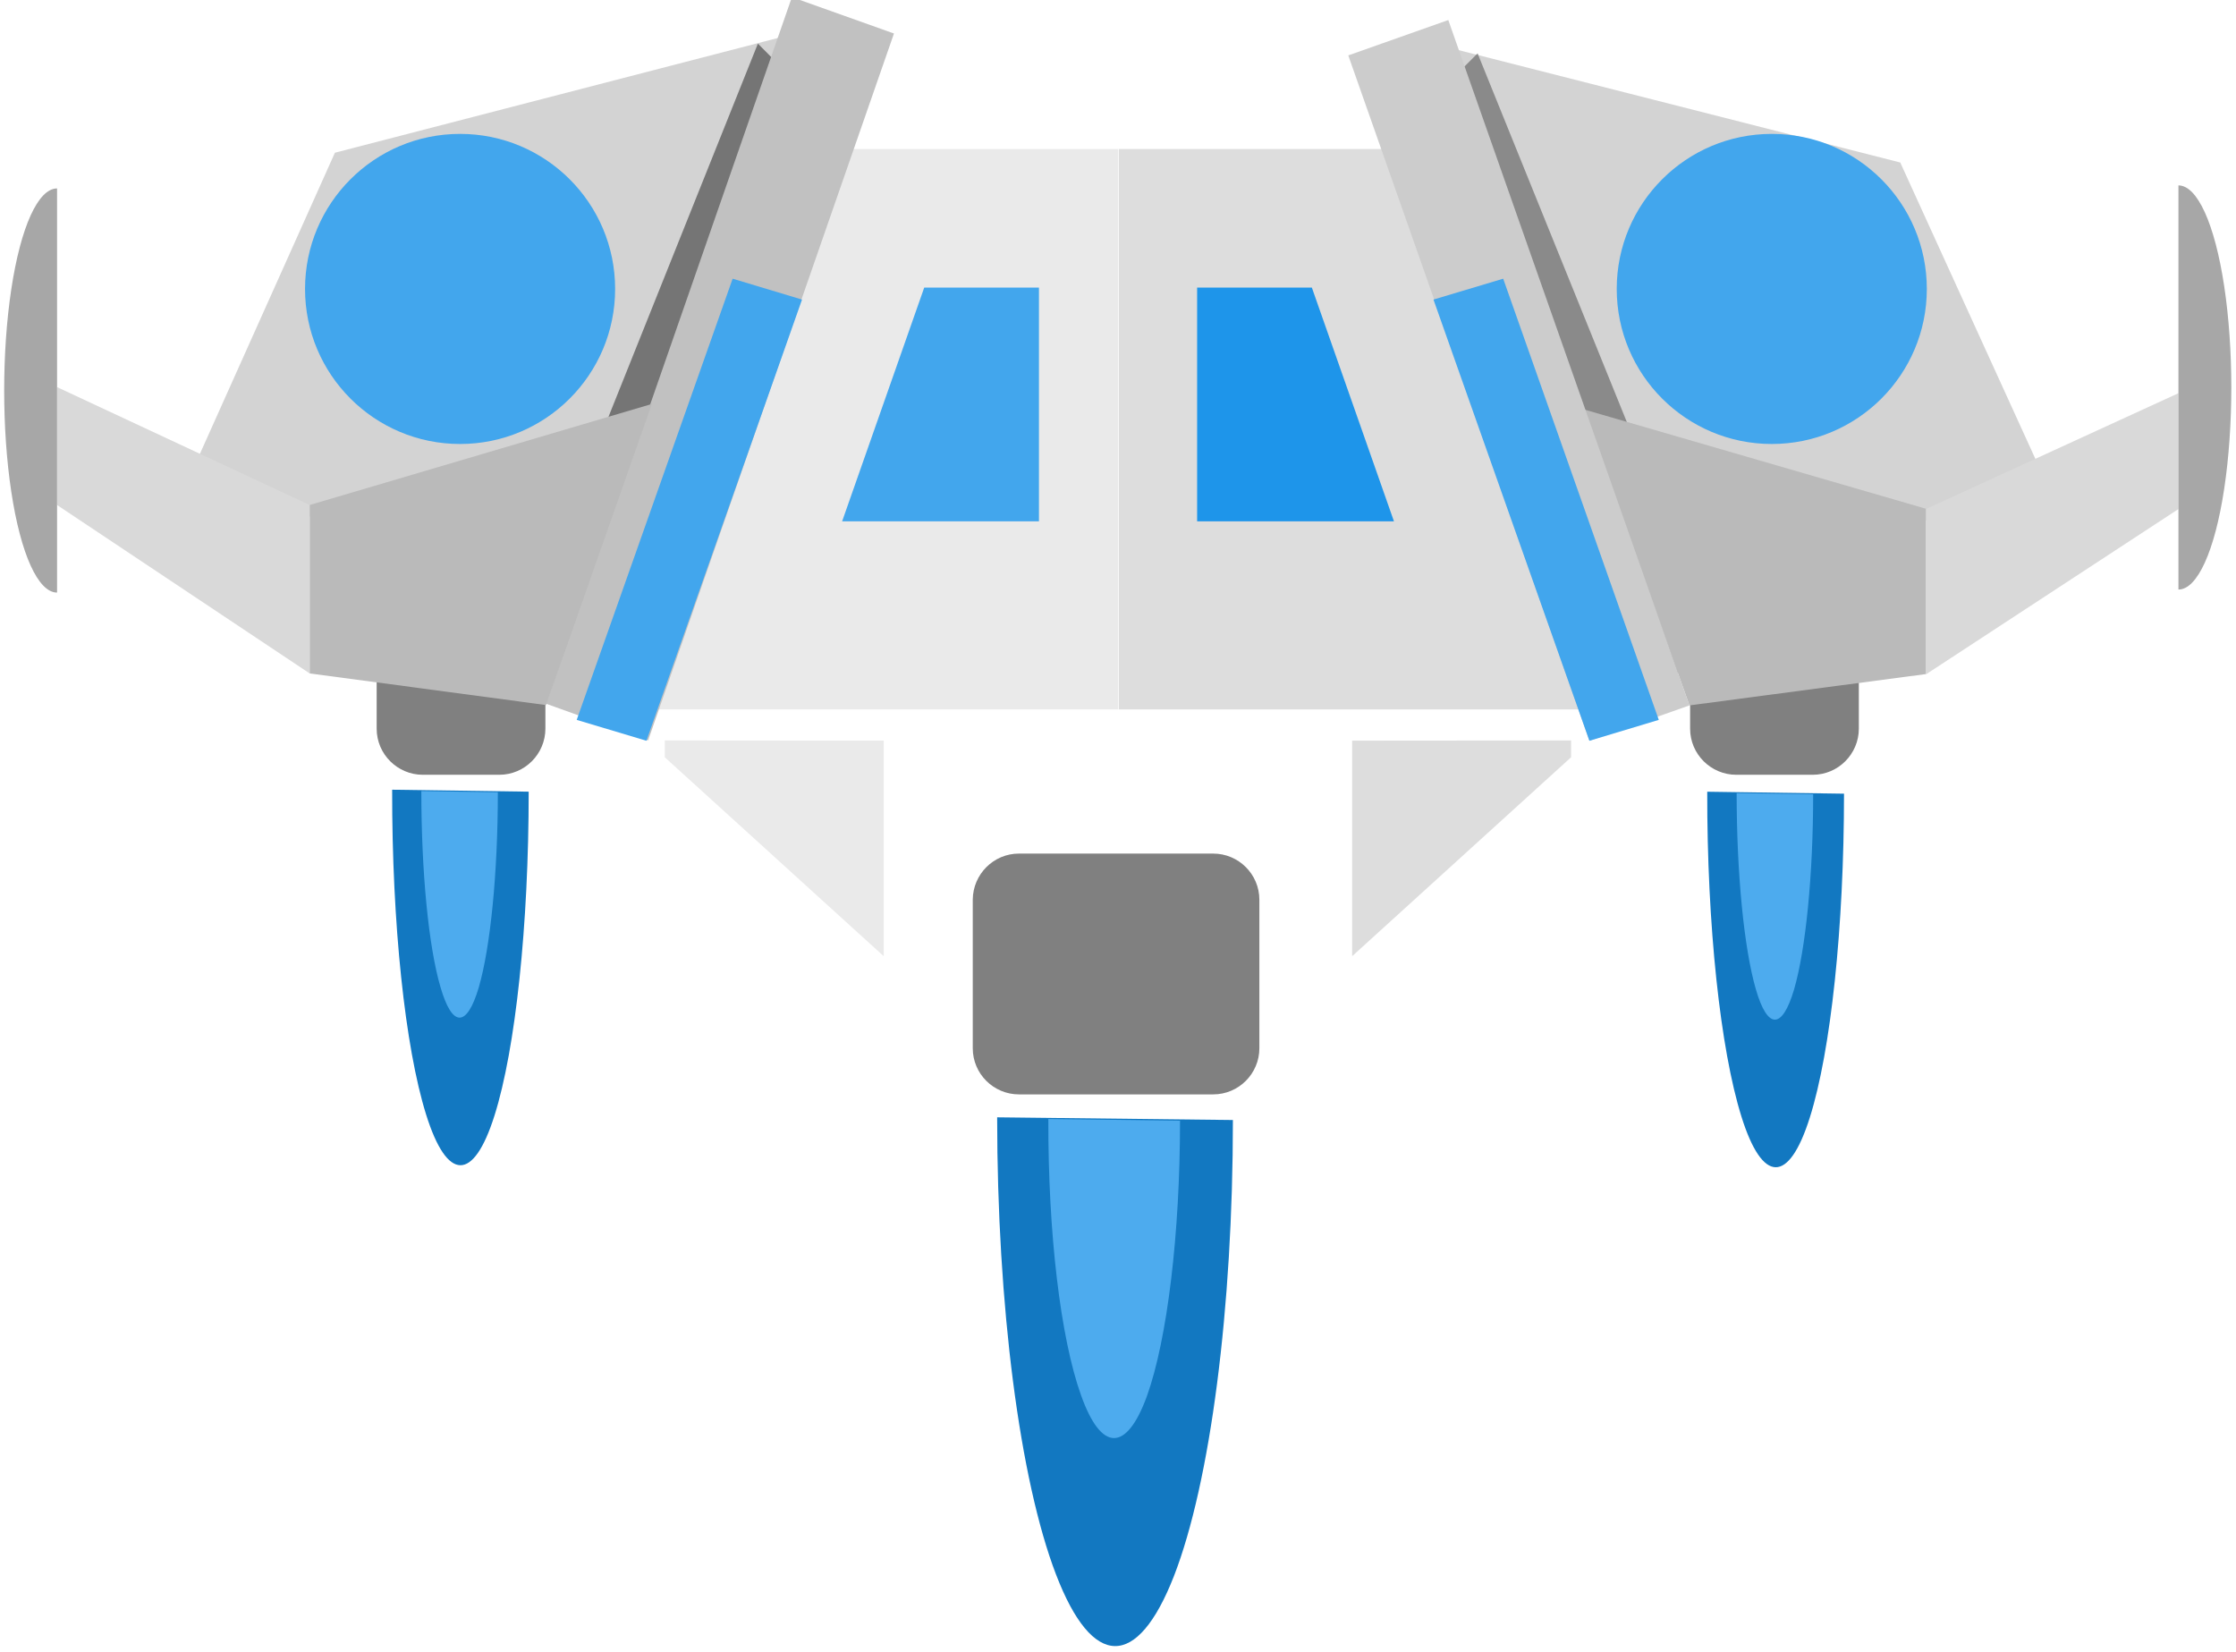 <?xml version="1.0" encoding="utf-8"?>
<!-- Generator: Adobe Illustrator 25.2.0, SVG Export Plug-In . SVG Version: 6.00 Build 0)  -->
<svg version="1.1"
	 id="svg2" xmlns:cc="http://creativecommons.org/ns#" xmlns:dc="http://purl.org/dc/elements/1.1/" xmlns:inkscape="http://www.inkscape.org/namespaces/inkscape" xmlns:rdf="http://www.w3.org/1999/02/22-rdf-syntax-ns#" xmlns:sodipodi="http://sodipodi.sourceforge.net/DTD/sodipodi-0.dtd" xmlns:svg="http://www.w3.org/2000/svg"
	 xmlns="http://www.w3.org/2000/svg" xmlns:xlink="http://www.w3.org/1999/xlink" x="0px" y="0px" viewBox="0 0 486 359"
	 style="enable-background:new 0 0 486 359;" xml:space="preserve">
<style type="text/css">
	.st0{fill-rule:evenodd;clip-rule:evenodd;fill:#808080;}
	.st1{fill-rule:evenodd;clip-rule:evenodd;fill:#D3D3D3;}
	.st2{fill:#D9D9D9;}
	.st3{opacity:0.772;fill-rule:evenodd;clip-rule:evenodd;fill:#757575;enable-background:new    ;}
	.st4{fill:#BABABA;}
	.st5{clip-path:url(#SVGID_2_);fill:#EAEAEA;}
	.st6{clip-path:url(#SVGID_4_);fill:#DDDDDD;}
	.st7{clip-path:url(#SVGID_6_);fill:#EAEAEA;}
	.st8{clip-path:url(#SVGID_8_);fill:#DDDDDD;}
	.st9{clip-path:url(#SVGID_10_);fill:#42A6ED;}
	.st10{clip-path:url(#SVGID_12_);fill:#1E95EA;}
	.st11{fill-rule:evenodd;clip-rule:evenodd;fill:#757575;}
	.st12{fill-rule:evenodd;clip-rule:evenodd;fill:#C1C1C1;}
	.st13{fill-rule:evenodd;clip-rule:evenodd;fill:#42A6ED;}
	.st14{fill-rule:evenodd;clip-rule:evenodd;fill:#CCCCCC;}
	.st15{fill-rule:evenodd;clip-rule:evenodd;fill:#A7A7A7;}
	.st16{fill-rule:evenodd;clip-rule:evenodd;fill:#1278C1;}
	.st17{fill-rule:evenodd;clip-rule:evenodd;fill:#4DABEE;}
</style>
<sodipodi:namedview  bordercolor="#666666" borderopacity="1" gridtolerance="10" guidetolerance="10" id="namedview4" inkscape:current-layer="svg2" inkscape:cx="-577.29715" inkscape:cy="154.98689" inkscape:pagecheckerboard="true" inkscape:pageopacity="0.6745098" inkscape:pageshadow="2" inkscape:window-height="1001" inkscape:window-maximized="1" inkscape:window-width="1920" inkscape:window-x="-9" inkscape:window-y="-9" inkscape:zoom="0.5428591" objecttolerance="10" pagecolor="#000000" showgrid="true">
	<inkscape:grid  id="grid4627" type="xygrid"></inkscape:grid>
</sodipodi:namedview>
<g id="g4880" transform="matrix(0,0.732,-0.732,0,354.246,243.938)">
	<path id="rect4788" class="st0" d="M-79.8,181.4v-57.7c0-7.5,6.1-13.7,13.7-13.7H-22c7.5,0,13.7,6.1,13.7,13.7v57.7
		c0,7.5-6.1,13.7-13.7,13.7h-44.2C-73.7,195-79.8,188.9-79.8,181.4z"/>
	<path id="rect4792" class="st0" d="M-148.3,358.4v-22.7c0-7.5,6.1-13.7,13.7-13.7h17.7c7.5,0,13.7,6.1,13.7,13.7v22.7
		c0,7.5-6.1,13.7-13.7,13.7h-17.7C-142.2,372-148.3,365.9-148.3,358.4z"/>
	<path id="rect4796" class="st0" d="M-148.3-31.6v-22.7c0-7.5,6.1-13.7,13.7-13.7h17.7c7.5,0,13.7,6.1,13.7,13.7v22.7
		c0,7.5-6.1,13.7-13.7,13.7h-17.7C-142.2-17.9-148.3-24-148.3-31.6z"/>
	<g id="g4786">
		<polygon id="rect4638" class="st1" points="-287.9,384.5 -325.8,238.2 -205.8,292 -167.9,438.3 		"/>
		<polygon id="rect4638-3" class="st1" points="-285,-80.3 -322.2,65.9 -204.3,12.1 -167,-134.1 		"/>
		<path id="path4636-0" inkscape:connector-curvature="0" class="st2" d="M-133-87.9h-49.1l-34.4-75h34.4L-133-87.9z"/>
		<polygon id="rect4713" class="st3" points="-317.4,45.2 -305.3,57.3 -131.9,-12.9 -144,-25 		"/>
		<path id="path4634-1" inkscape:connector-curvature="0" class="st4" d="M-123.8-17.7l-87.9,31.4l29.5-101.6h49.1L-123.8-17.7z"/>
		<g id="g4625" transform="matrix(1.11,0,0,1,-294.214,-47.553)">
			<g>
				<defs>
					<rect id="SVGID_1_" x="4.7" y="199.5" width="149.9" height="204.5"/>
				</defs>
				<clipPath id="SVGID_2_">
					<use xlink:href="#SVGID_1_"  style="overflow:visible;"/>
				</clipPath>
				<path id="path4418-2-8" inkscape:connector-curvature="0" class="st5" d="M-28.8,144.8l-0.9,59.7l1.4,60.8L163.3,340l-0.5-269.9
					L-28.8,144.8z"/>
			</g>
			<g>
				<defs>
					<rect id="SVGID_3_" x="4.7" y="-5.2" width="149.9" height="204.5"/>
				</defs>
				<clipPath id="SVGID_4_">
					<use xlink:href="#SVGID_3_"  style="overflow:visible;"/>
				</clipPath>
				<path id="path4473" inkscape:connector-curvature="0" class="st6" d="M-28.8,254.1l-0.9-59.7l1.4-60.8l191.6-74.7l-0.5,269.9
					L-28.8,254.1z"/>
			</g>
			<g>
				<defs>
					<rect id="SVGID_5_" x="114.7" y="269.1" width="149.4" height="65"/>
				</defs>
				<clipPath id="SVGID_6_">
					<use xlink:href="#SVGID_5_"  style="overflow:visible;"/>
				</clipPath>
				<path id="path4418-2-8-3" inkscape:connector-curvature="0" class="st7" d="M223.9,145.1l0.3,59.5l-0.4,60.6l-60.9,74.4l0.2-269
					L223.9,145.1z"/>
			</g>
			<g>
				<defs>
					<rect id="SVGID_7_" x="114.7" y="65" width="149.4" height="65"/>
				</defs>
				<clipPath id="SVGID_8_">
					<use xlink:href="#SVGID_7_"  style="overflow:visible;"/>
				</clipPath>
				<path id="path4473-9" inkscape:connector-curvature="0" class="st8" d="M223.9,254l0.3-59.5l-0.4-60.6l-60.9-74.4l0.2,269
					L223.9,254z"/>
			</g>
			<g id="g4709" transform="matrix(0.646,0,0,0.646,93.829,291.798)">
				<g id="g4704">
					<g>
						<defs>
							<rect id="SVGID_9_" x="-80.6" y="-106.5" width="96.8" height="132"/>
						</defs>
						<clipPath id="SVGID_10_">
							<use xlink:href="#SVGID_9_"  style="overflow:visible;"/>
						</clipPath>
						<path id="path4418-2-8-7" inkscape:connector-curvature="0" class="st9" d="M-140.7-197.5l-0.9,59.7l1.4,60.8L51.4-2.3
							l-0.5-269.9L-140.7-197.5z"/>
					</g>
					<g>
						<defs>
							<rect id="SVGID_11_" x="-80.6" y="-311.2" width="96.8" height="132"/>
						</defs>
						<clipPath id="SVGID_12_">
							<use xlink:href="#SVGID_11_"  style="overflow:visible;"/>
						</clipPath>
						<path id="path4473-6" inkscape:connector-curvature="0" class="st10" d="M-140.7-88.2l-0.9-59.7l1.4-60.8l191.6-74.7
							L50.9-13.5L-140.7-88.2z"/>
					</g>
				</g>
			</g>
		</g>
		<polygon id="rect4711" class="st11" points="-320.3,258.9 -308.3,247 -137.2,315.6 -149.2,327.4 		"/>
		<polygon id="rect4629" class="st12" points="-334.1,248.8 -323.3,218.5 -113.4,291.5 -124.3,321.8 		"/>
		<path id="path4634" inkscape:connector-curvature="0" class="st4" d="M-123.9,321.8l-89.4-31.4l30,101.6h50L-123.9,321.8z"/>
		<path id="path4636" inkscape:connector-curvature="0" class="st2" d="M-133.3,392h-50l-35,75h35L-133.3,392z"/>
		<polygon id="rect4640" class="st13" points="-250.5,266.4 -244.3,245.8 -113.3,292 -119.5,312.7 		"/>
		<polygon id="rect4632" class="st14" points="-327.3,53.9 -316.8,83.6 -113.3,12 -123.8,-17.7 		"/>
		<polygon id="rect4642" class="st13" points="-250.5,37.6 -244.3,58.3 -113.3,12 -119.5,-8.6 		"/>
		
			<path id="path4720" sodipodi:cx="110.1367" sodipodi:cy="-314.92453" sodipodi:end="0.0005008711" sodipodi:open="true" sodipodi:rx="59.999992" sodipodi:ry="15.714286" sodipodi:start="3.1413658" sodipodi:type="arc" class="st15" d="
			M-278.2-162.9c0-5.6,11.4-10.8,30-13.6c18.6-2.8,41.4-2.8,60,0c18.6,2.8,30,8,30,13.6"/>
		
			<path id="path4726" sodipodi:cx="111.00002" sodipodi:cy="-315.00787" sodipodi:end="0.0005008711" sodipodi:open="true" sodipodi:rx="59.999992" sodipodi:ry="15.714286" sodipodi:start="3.1413658" sodipodi:type="arc" class="st15" d="
			M-277.3,467c0,5.6,11.4,10.8,30,13.6c18.6,2.8,41.4,2.8,60,0c18.6-2.8,30-8,30-13.6"/>
	</g>
	<g id="g4809" transform="translate(4.208,-8.643)">
		
			<path id="path4800" sodipodi:cx="-5.006052" sodipodi:cy="336.27554" sodipodi:end="3.1466901" sodipodi:open="true" sodipodi:rx="34.99448" sodipodi:ry="156.24193" sodipodi:start="0" sodipodi:type="arc" class="st16" d="
			M-4.9,126.5c55.9,0,107.6,6.7,135.4,17.5c27.9,10.9,27.7,24.2-0.4,35S50.2,196.5-5.7,196.5"/>
		
			<path id="path4805" sodipodi:cx="-5.3910666" sodipodi:cy="336.48056" sodipodi:end="3.1466901" sodipodi:open="true" sodipodi:rx="19.609188" sodipodi:ry="94.270477" sodipodi:start="0" sodipodi:type="arc" class="st17" d="
			M-4.7,142.2c33.7,0,64.9,3.8,81.7,9.8c16.8,6.1,16.7,13.6-0.2,19.6c-17,6.1-48.2,9.8-82,9.7"/>
	</g>
	<g id="g4809-5" transform="matrix(0.58,0,0,0.71,-192.492,-8.659)">
		
			<path id="path4800-3" sodipodi:cx="-5.006052" sodipodi:cy="336.27554" sodipodi:end="3.1466901" sodipodi:open="true" sodipodi:rx="34.99448" sodipodi:ry="156.24193" sodipodi:start="0" sodipodi:type="arc" class="st16" d="
			M162.6,472.7c68.4,0,131.7,5.5,165.8,14.3s33.9,19.8-0.5,28.6c-34.4,8.8-97.8,14.3-166.3,14.2"/>
		
			<path id="path4805-5" sodipodi:cx="-5.3910666" sodipodi:cy="336.48056" sodipodi:end="3.1466901" sodipodi:open="true" sodipodi:rx="19.609188" sodipodi:ry="94.270477" sodipodi:start="0" sodipodi:type="arc" class="st17" d="
			M162.9,485.6c41.3,0,79.4,3.1,100,8c20.6,5,20.5,11.1-0.3,16c-20.8,5-59,8-100.3,8"/>
	</g>
	<g id="g4836" transform="matrix(0.58,0,0,0.71,198.213,-8.289)">
		
			<path id="path4832" sodipodi:cx="-5.006052" sodipodi:cy="336.27554" sodipodi:end="3.1466901" sodipodi:open="true" sodipodi:rx="34.99448" sodipodi:ry="156.24193" sodipodi:start="0" sodipodi:type="arc" class="st16" d="
			M-510-77.9c68.4,0,131.7,5.5,165.8,14.3s33.9,19.8-0.5,28.6S-442.5-20.6-511-20.7"/>
		
			<path id="path4834" sodipodi:cx="-5.3910666" sodipodi:cy="336.48056" sodipodi:end="3.1466901" sodipodi:open="true" sodipodi:rx="19.609188" sodipodi:ry="94.270477" sodipodi:start="0" sodipodi:type="arc" class="st17" d="
			M-509.7-65c41.3,0,79.4,3.1,100,8c20.6,5,20.5,11.1-0.3,16s-59,8-100.3,8"/>
	</g>
</g>
<circle id="path4381" class="st13" cx="100" cy="62.8" r="33.7"/>
<circle id="circle4383" class="st13" cx="385.1" cy="62.8" r="33.7"/>
</svg>
